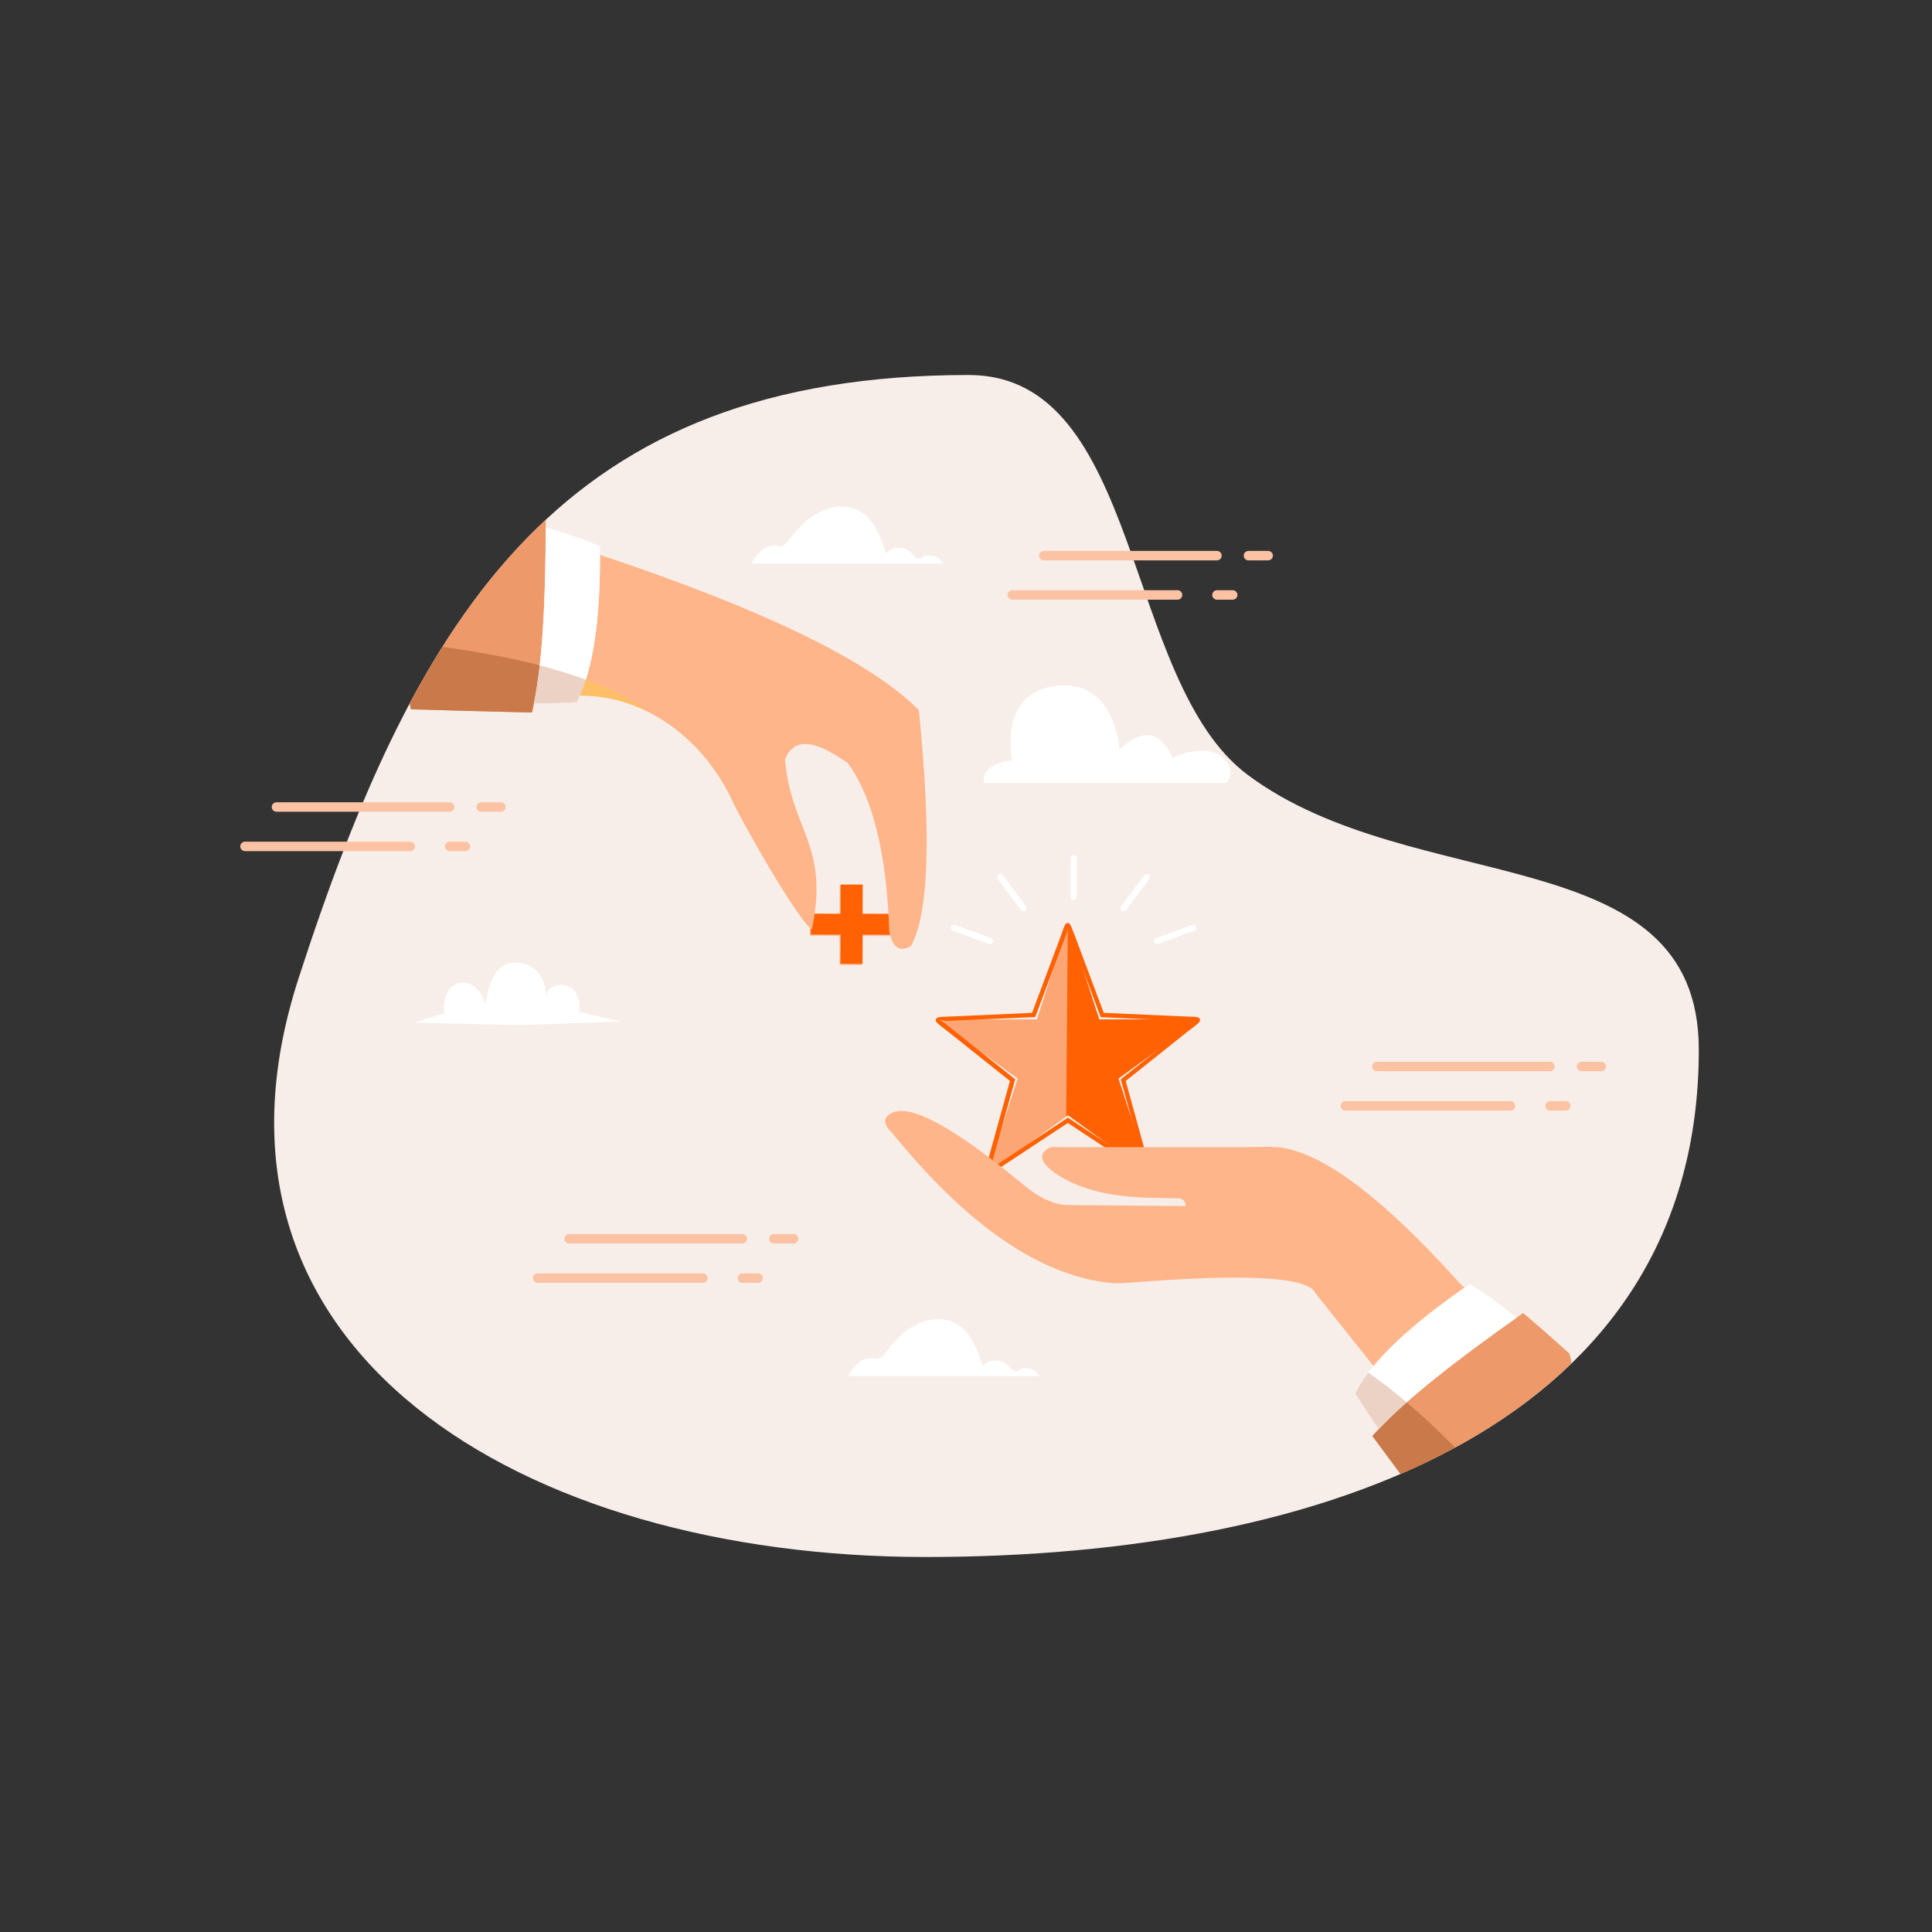 <svg xmlns="http://www.w3.org/2000/svg" enable-background="new 0 0 2000 2000" viewBox="0 0 2000 2000"><rect x="0" y="0" width="2000" height="2000" fill="#333333" stroke="none"/><path fill="#f7eee9" fill-rule="evenodd" d="M1002.9,388.2c179.6,0,159.1,317.2,288.8,414c171.6,128,466.9,64.6,466.9,284.3   c0,385.6-383,525.3-800.4,525.3c-417.4,0-773.6-213.9-649.3-598.5C433.3,628.7,585.5,388.2,1002.9,388.2z" clip-rule="evenodd" class="colore9eef7 svgShape"/><polygon fill="#fac5a7" fill-rule="evenodd" points="923.1 947.3 892.1 947.2 892.2 917 869.3 917 869.2 947.2 838.4 947.1 838.4 968.8 869.2 968.9 869.1 999.1 892.1 999.2 892.1 968.9 923.1 969" clip-rule="evenodd" class="colorfabea7 svgShape"/><polygon fill="#ff6103" fill-rule="evenodd" points="924 946 893 945.9 893.1 915.7 870.1 915.7 870.1 945.9 839.3 945.8 839.3 967.5 870.1 967.6 870 997.8 892.9 997.9 893 967.6 923.9 967.7" clip-rule="evenodd" class="colorf47a44 svgShape"/><polygon fill="#fba674" fill-rule="evenodd" points="1157.8 1116.5 1190 1215.7 1105.6 1154.4 1021.3 1215.7 1021.3 1215.7 1053.5 1116.5 969.2 1055.3 969.2 1055.3 1073.4 1055.3 1105.4 956.7 1105.6 956.2 1105.6 956.1 1105.7 956.3 1105.8 956.7 1137.9 1055.3 1242.1 1055.3" clip-rule="evenodd" class="colorfb9674 svgShape"/><polygon fill="#ff6103" fill-rule="evenodd" points="1105.4 958.8 1103.7 1155.9 1105.6 1154.4 1189.8 1215.6 1189.1 1212.9 1157.8 1116.5 1240.7 1056.3 1217.3 1055.3 1137.9 1055.3 1107 960.4 1105.9 957.4" clip-rule="evenodd" class="colorf47a44 svgShape"/><path fill="#ff6103" fill-rule="evenodd" d="M1113.1,969.8l29.5,78.7l81.3,3.6c2.9,0.1,5.2,0.2,7.2,0.3c7,0.2,10.5,0.3,11.1,2.9c0.6,2.3-1.9,4.3-6.9,8.1    c-1.8,1.4-4,3-6.9,5.3l-63.1,50.3l19.6,71.1c1.2,4.2,2.2,7.8,3.1,10.7c2.5,8.5,3.8,12.7,1.4,14.4c-2.3,1.7-6-0.8-13.2-5.8l0,0    c-2.5-1.7-5.6-3.8-9.3-6.3l-61.5-40.6l-68.8,45.4c-2.9,1.9-5.1,3.4-6.8,4.7l0,0c-4.4,3.1-6.7,4.7-8.6,3.6    c-2.3-1.3-1.5-4.4,0.4-11.1c0.5-1.8,1.1-3.8,1.5-5.2l22.4-80.9l-62.5-49.8l0,0c-3.2-2.6-5.7-4.5-7.8-6.1c-4.4-3.4-6.8-5.2-6.5-7.4    c0.4-3,4.2-3.1,12.6-3.3l4.8-0.2l82.3-3.7l29.3-78.3c1-2.6,1.8-4.8,2.4-6.7c1.8-5.3,2.8-7.9,5.1-8c2.5-0.1,3.4,2.7,5.5,8.3    C1111.6,965.6,1112.4,967.9,1113.1,969.8L1113.1,969.8z M1138.9,1051.4l-30-80.1c-1-2.8-1.7-4.6-2.2-6.1c-1.3-3.6-0.2-5.4-1.1-5.3    c-0.8,0,0.2,1.7-1,5c-0.6,1.8-1.4,4.1-2.5,6.8l-29.9,79.7l-0.5,1.4l-1.5,0.1l-83.8,3.7h0l-4.8,0.2h0c-5.7,0.2-8.1-1.5-8.2-0.6    c-0.1,0.4,1.7,0.9,4.8,3.2c2.2,1.6,4.9,3.7,7.9,6.2v0l63.6,50.7l1.2,0.9l-0.4,1.4l-22.8,82.3c-0.7,2.6-1.1,4-1.5,5.3    c-1.2,4.3-3.4,5.4-2.6,5.9c0.5,0.3,1-1.4,3.8-3.3h0c1.9-1.3,4.3-3,6.9-4.7l70-46.3l1.2-0.8l1.2,0.8l62.8,41.5    c3.6,2.4,6.8,4.5,9.3,6.3c5.5,3.8,7.8,6,8,5.9c0.2-0.2-1.2-3-3.1-9.5c-0.9-3-1.9-6.6-3.1-10.8l-20-72.5l-0.4-1.4l1.2-0.9    l64.2-51.2c2.5-2,4.9-3.8,6.9-5.4c3.4-2.6,5.4-2.8,5.3-3.3c-0.2-0.7-2.1,0.6-6.9,0.5c-2.1-0.1-4.6-0.1-7.3-0.3l-82.8-3.7l-1.5-0.1    L1138.9,1051.4z" clip-rule="evenodd" class="colorf47a44 svgShape"/><path fill="#ffb58a" fill-rule="evenodd" d="M600.1,720.1c67.5-0.7,129.2,45.2,159.1,111.4c18.2,36.6,70.8,126.3,81.3,130.4     c18.3-87.9-21.8-102.7-27.8-175.8c11.5-29.1,41.5-12.5,64.9,3.9c26,35.6,40.3,93.9,43,174.8c3.4,16.1,10.9,21,22.3,14.7     c18.6-32.8,21.4-114.3,8.3-244.4c-50-50.4-160-104-330-160.7C621.2,641,614.2,689.6,600.1,720.1z" clip-rule="evenodd" class="colorffb17d svgShape"/><path fill="#ed9969" fill-rule="evenodd" d="M425.3,734.3c40.6,1.2,82.4,2.3,125.3,3.3c10.9-47.4,14.1-109.5,14.4-199.6     c-55.4,51.6-101.1,115.5-140.9,190.2C424.5,730.3,424.9,732.3,425.3,734.3z" clip-rule="evenodd" class="color699ced svgShape"/><path fill="#ffffff" fill-rule="evenodd" d="M565,545.8c27.8,8.5,46.5,15.1,56.1,19.8c0.8,76.6-7.4,130.4-24.5,161.4c-14.9,0.7-29.6,1.1-44,1.2     C561.6,683.5,564.6,626,565,545.8z" clip-rule="evenodd" class="colorfff svgShape"/><path fill="#ca794a" fill-rule="evenodd" d="M558.7,688.8c-29.4-7.6-63-14-100.6-19.2c-11.8,18.7-23.1,38.3-33.9,58.7c0.4,2,0.8,4,1.2,6     c40.6,1.2,82.4,2.3,125.3,3.3c0.7-3.1,1.4-6.2,2-9.4C555.1,716.1,557,703,558.7,688.8z" clip-rule="evenodd" class="color4a75ca svgShape"/><path fill="#ebd2c4" fill-rule="evenodd" d="M558.7,688.8c-1.6,14.2-3.6,27.3-6,39.4c14.4-0.1,29.1-0.4,44-1.2c1.2-2.2,2.4-4.5,3.5-7     c2.3-5,4.4-10.5,6.3-16.4C592,698.3,576,693.3,558.7,688.8z" clip-rule="evenodd" class="colorc4d1eb svgShape"/><path fill="#ffbf66" fill-rule="evenodd" d="M606.5,703.6c-1.9,6-4,11.4-6.3,16.4c25.1-0.2,49.4,5.9,71.6,17.2C654.7,724.7,633,713.4,606.5,703.6z" clip-rule="evenodd" class="coloref8161 svgShape"/><path fill="#ffb58a" fill-rule="evenodd" d="M1517.6,1334.3c-5-4.4-8-7.4-12.4-12.4c-72.8-80.2-131.1-124.7-175-133.3c-11.7-2.3-27.7-1.1-40-1.1     c-104.6,0-168.6,0-192.2,0c-7.2,0-10.5-1.4-16,3.6c-5.7,5.2-3.8,11.8,5.7,19.9c23.7,18.9,59.6,28.6,107.6,29     c8.5,0.2,15.2,0.4,20,0.5c4.8,0.1,9.1-0.8,11.4,4.4c0.5,1,0.7,2.2,0.9,3.6c-81.6-0.7-122.4-1.1-122.4-1.1     c-14.9-0.3-31.3-8.2-49.3-23.9c-70-57.6-114.3-81.3-133-71.2c-9.1,4.8-8.7,11.8,1,20.9c73.7,90.8,145.1,141.9,214.4,153.4     c12.5,2.1,19.7,2.2,32.1,1.2c120.9-9.6,184.8-5.9,191.6,11.2c44.6,55.9,66.8,83.9,66.8,83.9     C1488.1,1363.8,1517.6,1334.3,1517.6,1334.3z" clip-rule="evenodd" class="colorffb17d svgShape"/><path fill="#ed9969" fill-rule="evenodd" d="M1449.8,1525.8c-9.6-13-19.3-26.1-29.1-39.3c32.7-36.3,82-74.9,156-127.3c13.3,11.2,30,25.7,48.2,42.3     c0.8,3.3,1.4,6.6,1.9,9.8C1578.3,1458.4,1518.2,1496.3,1449.8,1525.8z" clip-rule="evenodd" class="color699ced svgShape"/><path fill="#ffffff" fill-rule="evenodd" d="M1570.1,1363.9c-23-17.9-39.2-29.5-48.7-34.7c-63.4,43.6-102.9,81.4-118.6,113.3c8,12.7,16.2,24.9,24.4,36.8     C1458.9,1446.2,1504.4,1410.5,1570.1,1363.9z" clip-rule="evenodd" class="colorfff svgShape"/><path fill="#ca794a" fill-rule="evenodd" d="M1456.2,1451.7c16.1,13.6,32.8,29.2,50.1,46.8c-18.1,9.8-36.9,18.9-56.5,27.4c-9.6-13-19.3-26.1-29.1-39.3     c2.1-2.4,4.3-4.7,6.6-7.1C1435.8,1470.4,1445.4,1461.2,1456.2,1451.7z" clip-rule="evenodd" class="color4a75ca svgShape"/><path fill="#ebd2c4" fill-rule="evenodd" d="M1456.2,1451.7c-10.7,9.5-20.3,18.7-28.9,27.7c-8.3-11.9-16.4-24.2-24.4-36.8c1.1-2.3,2.3-4.6,3.7-6.9     c2.8-4.8,6.1-9.7,9.9-14.7C1429.2,1429.8,1442.4,1440,1456.2,1451.7z" clip-rule="evenodd" class="colorc4d1eb svgShape"/><path fill="#ffffff" fill-rule="evenodd" d="M1111.4,885.2L1111.4,885.2c1.7,0,3.2,1.4,3.2,3.2v40.1c0,1.7-1.4,3.2-3.2,3.2l0,0c-1.8,0-3.2-1.4-3.2-3.2   v-40.1C1108.2,886.7,1109.6,885.2,1111.4,885.2L1111.4,885.2z M984.4,959.3L984.4,959.3c-0.6,1.6,0.2,3.5,1.9,4.1l37.6,13.9   c1.6,0.6,3.5-0.2,4.1-1.9v0c0.6-1.6-0.2-3.5-1.9-4.1l-37.6-13.9C986.9,956.8,985,957.6,984.4,959.3L984.4,959.3z M1033.6,905.3   L1033.6,905.3c-1.4,1-1.7,3-0.7,4.5l24,32.2c1,1.4,3,1.7,4.5,0.7l0,0c1.4-1,1.7-3,0.7-4.5l-24-32.2   C1037,904.5,1035,904.3,1033.6,905.3L1033.6,905.3z M1238.3,959.3L1238.3,959.3c0.6,1.6-0.2,3.5-1.9,4.1l-37.6,13.9   c-1.6,0.6-3.5-0.2-4.1-1.9v0c-0.6-1.6,0.2-3.5,1.9-4.1l37.6-13.9C1235.8,956.8,1237.7,957.6,1238.3,959.3L1238.3,959.3z    M1189.1,905.3L1189.1,905.3c1.4,1,1.7,3,0.7,4.5l-24,32.2c-1,1.4-3,1.7-4.5,0.7l0,0c-1.4-1-1.7-3-0.7-4.5l24-32.2   C1185.7,904.5,1187.7,904.3,1189.1,905.3z" clip-rule="evenodd" class="colorfff svgShape"/><path fill="#fbc3a3" fill-rule="evenodd" d="M253.6 881.1h171.1c2.7 0 4.9-2.2 4.9-4.9 0-2.7-2.2-4.9-4.9-4.9H253.6c-2.7 0-4.9 2.2-4.9 4.9C248.7 878.8 250.9 881.1 253.6 881.1L253.6 881.1zM498.1 840.3h20.4c2.7 0 4.9-2.2 4.9-4.9 0-2.7-2.2-4.9-4.9-4.9l-20.4 0c-2.7 0-4.9 2.2-4.9 4.9C493.1 838.1 495.3 840.3 498.1 840.3L498.1 840.3zM465.5 881.1h16.3c2.7 0 4.9-2.2 4.9-4.9 0-2.7-2.2-4.9-4.9-4.9h-16.3c-2.7 0-4.9 2.2-4.9 4.9C460.6 878.8 462.7 881.1 465.5 881.1L465.5 881.1zM286.2 840.3h179.3c2.7 0 4.9-2.2 4.9-4.9s-2.2-4.9-4.9-4.9l-179.3 0c-2.7 0-4.9 2.2-4.9 4.9C281.3 838.1 283.5 840.3 286.2 840.3zM1047.9 620.8h171.1c2.7 0 4.9-2.2 4.9-4.9 0-2.7-2.2-4.9-4.9-4.9h-171.1c-2.7 0-4.9 2.2-4.9 4.9C1043 618.6 1045.2 620.8 1047.9 620.8L1047.9 620.8zM1292.4 580.1h20.4c2.7 0 4.9-2.2 4.9-4.9 0-2.7-2.2-4.9-4.9-4.9l-20.4 0c-2.7 0-4.9 2.2-4.9 4.9C1287.5 577.9 1289.7 580.1 1292.4 580.1L1292.4 580.1zM1259.8 620.8h16.3c2.7 0 4.9-2.2 4.9-4.9 0-2.7-2.2-4.9-4.9-4.9h-16.3c-2.7 0-4.9 2.2-4.9 4.9C1254.9 618.6 1257.1 620.8 1259.8 620.8L1259.8 620.8zM1080.5 580.1h179.3c2.7 0 4.9-2.2 4.9-4.9s-2.2-4.9-4.9-4.9l-179.3 0c-2.7 0-4.9 2.2-4.9 4.9C1075.6 577.9 1077.8 580.1 1080.5 580.1zM556.6 1328h171.1c2.7 0 4.9-2.2 4.9-4.9 0-2.7-2.2-4.9-4.9-4.9H556.6c-2.7 0-4.9 2.2-4.9 4.9C551.7 1325.8 553.9 1328 556.6 1328L556.6 1328zM801.1 1287.3h20.4c2.7 0 4.9-2.2 4.9-4.9 0-2.7-2.2-4.9-4.9-4.9l-20.4 0c-2.7 0-4.9 2.2-4.9 4.9C796.1 1285.1 798.3 1287.3 801.1 1287.3L801.1 1287.3zM768.5 1328h16.3c2.7 0 4.9-2.2 4.9-4.9 0-2.7-2.2-4.9-4.9-4.9h-16.3c-2.7 0-4.9 2.2-4.9 4.9C763.6 1325.8 765.7 1328 768.5 1328L768.5 1328zM589.2 1287.3h179.3c2.7 0 4.9-2.2 4.9-4.9 0-2.7-2.2-4.9-4.9-4.9l-179.3 0c-2.7 0-4.9 2.2-4.9 4.9C584.3 1285.1 586.5 1287.3 589.2 1287.3zM1392.7 1149.7h171.1c2.7 0 4.9-2.2 4.9-4.9 0-2.7-2.2-4.9-4.9-4.9h-171.1c-2.7 0-4.9 2.2-4.9 4.9C1387.8 1147.5 1390 1149.7 1392.7 1149.7L1392.7 1149.7zM1637.2 1108.9h20.4c2.7 0 4.9-2.2 4.9-4.9 0-2.7-2.2-4.9-4.9-4.9l-20.4 0c-2.7 0-4.9 2.2-4.9 4.9C1632.3 1106.7 1634.5 1108.9 1637.2 1108.9L1637.2 1108.9zM1604.6 1149.7h16.3c2.7 0 4.9-2.2 4.9-4.9 0-2.7-2.2-4.9-4.9-4.9h-16.3c-2.7 0-4.9 2.2-4.9 4.9C1599.7 1147.5 1601.9 1149.7 1604.6 1149.7L1604.6 1149.7zM1425.3 1108.9h179.3c2.7 0 4.9-2.2 4.9-4.9s-2.2-4.9-4.9-4.9l-179.3 0c-2.7 0-4.9 2.2-4.9 4.9C1420.4 1106.7 1422.6 1108.9 1425.3 1108.9z" clip-rule="evenodd" class="colora3cffb svgShape"/><path fill="#ffffff" fill-rule="evenodd" d="M976.4 583.3c-1.7-3-4.4-5.3-7.7-6.8-2.7-1.2-5.7-1.7-8.6-1.4-1.5.2-2.9.5-4.2 1.2-2.3 1.1-3.5 2.6-6.2 1.8-3.3-1-5.1-5.5-8-7.5-2.5-1.8-5.5-2.8-8.5-3.2-6-.8-11.9 1.1-16.1 5.3-6.7-22.1-17.3-47.1-43.9-48.3-13.2-.6-25.8 4.8-36 12.8-5.5 4.3-10.4 9.3-14.9 14.6-2 2.4-4 4.9-5.9 7.4-3.2 4.2-5.7 7.2-11.4 6-12.9-2.6-21.3 8-27.2 18.1H976.4zM1213.6 784.7c-19.3-47.6-54.8-8.5-54.8-8.5s-3.2-73.6-65.8-66.1c-60.9 7.3-45.2 77.1-45.2 77.1-14.5.9-22.6 6.1-27.1 12.2-2.5 3.4-2.8 7.4-1.8 11h251c4.7-5.6 5.6-14.9.2-21.8C1251.8 765.4 1213.6 784.7 1213.6 784.7zM428.6 1058.7l110.5 2.5 102.9-3.8-42.7-10c2.6-17.7-6.9-27.4-18.2-28-5.5-.2-14.1 2.9-15.9 12.2-.6-26.1-17.4-35.2-31.8-35.2-14.2.1-25.9 9-30.9 44-8.4-34.3-46.4-29.9-42.6 8.4L428.6 1058.7zM1076.5 1424.6c-1.7-3-4.4-5.3-7.7-6.8-2.7-1.2-5.7-1.7-8.6-1.4-1.5.2-2.9.5-4.2 1.2-2.3 1.1-3.5 2.6-6.2 1.7-3.3-1-5.1-5.5-8-7.5-2.5-1.8-5.5-2.8-8.5-3.2-6-.8-11.9 1.1-16.1 5.3-6.7-22.1-17.3-47.1-43.9-48.3-13.2-.6-25.8 4.8-36 12.8-5.5 4.3-10.4 9.3-14.9 14.6-2 2.4-4 4.9-5.9 7.4-3.2 4.2-5.7 7.2-11.4 6-12.9-2.6-21.3 8-27.2 18.1H1076.5z" clip-rule="evenodd" class="colorfff svgShape"/></svg>